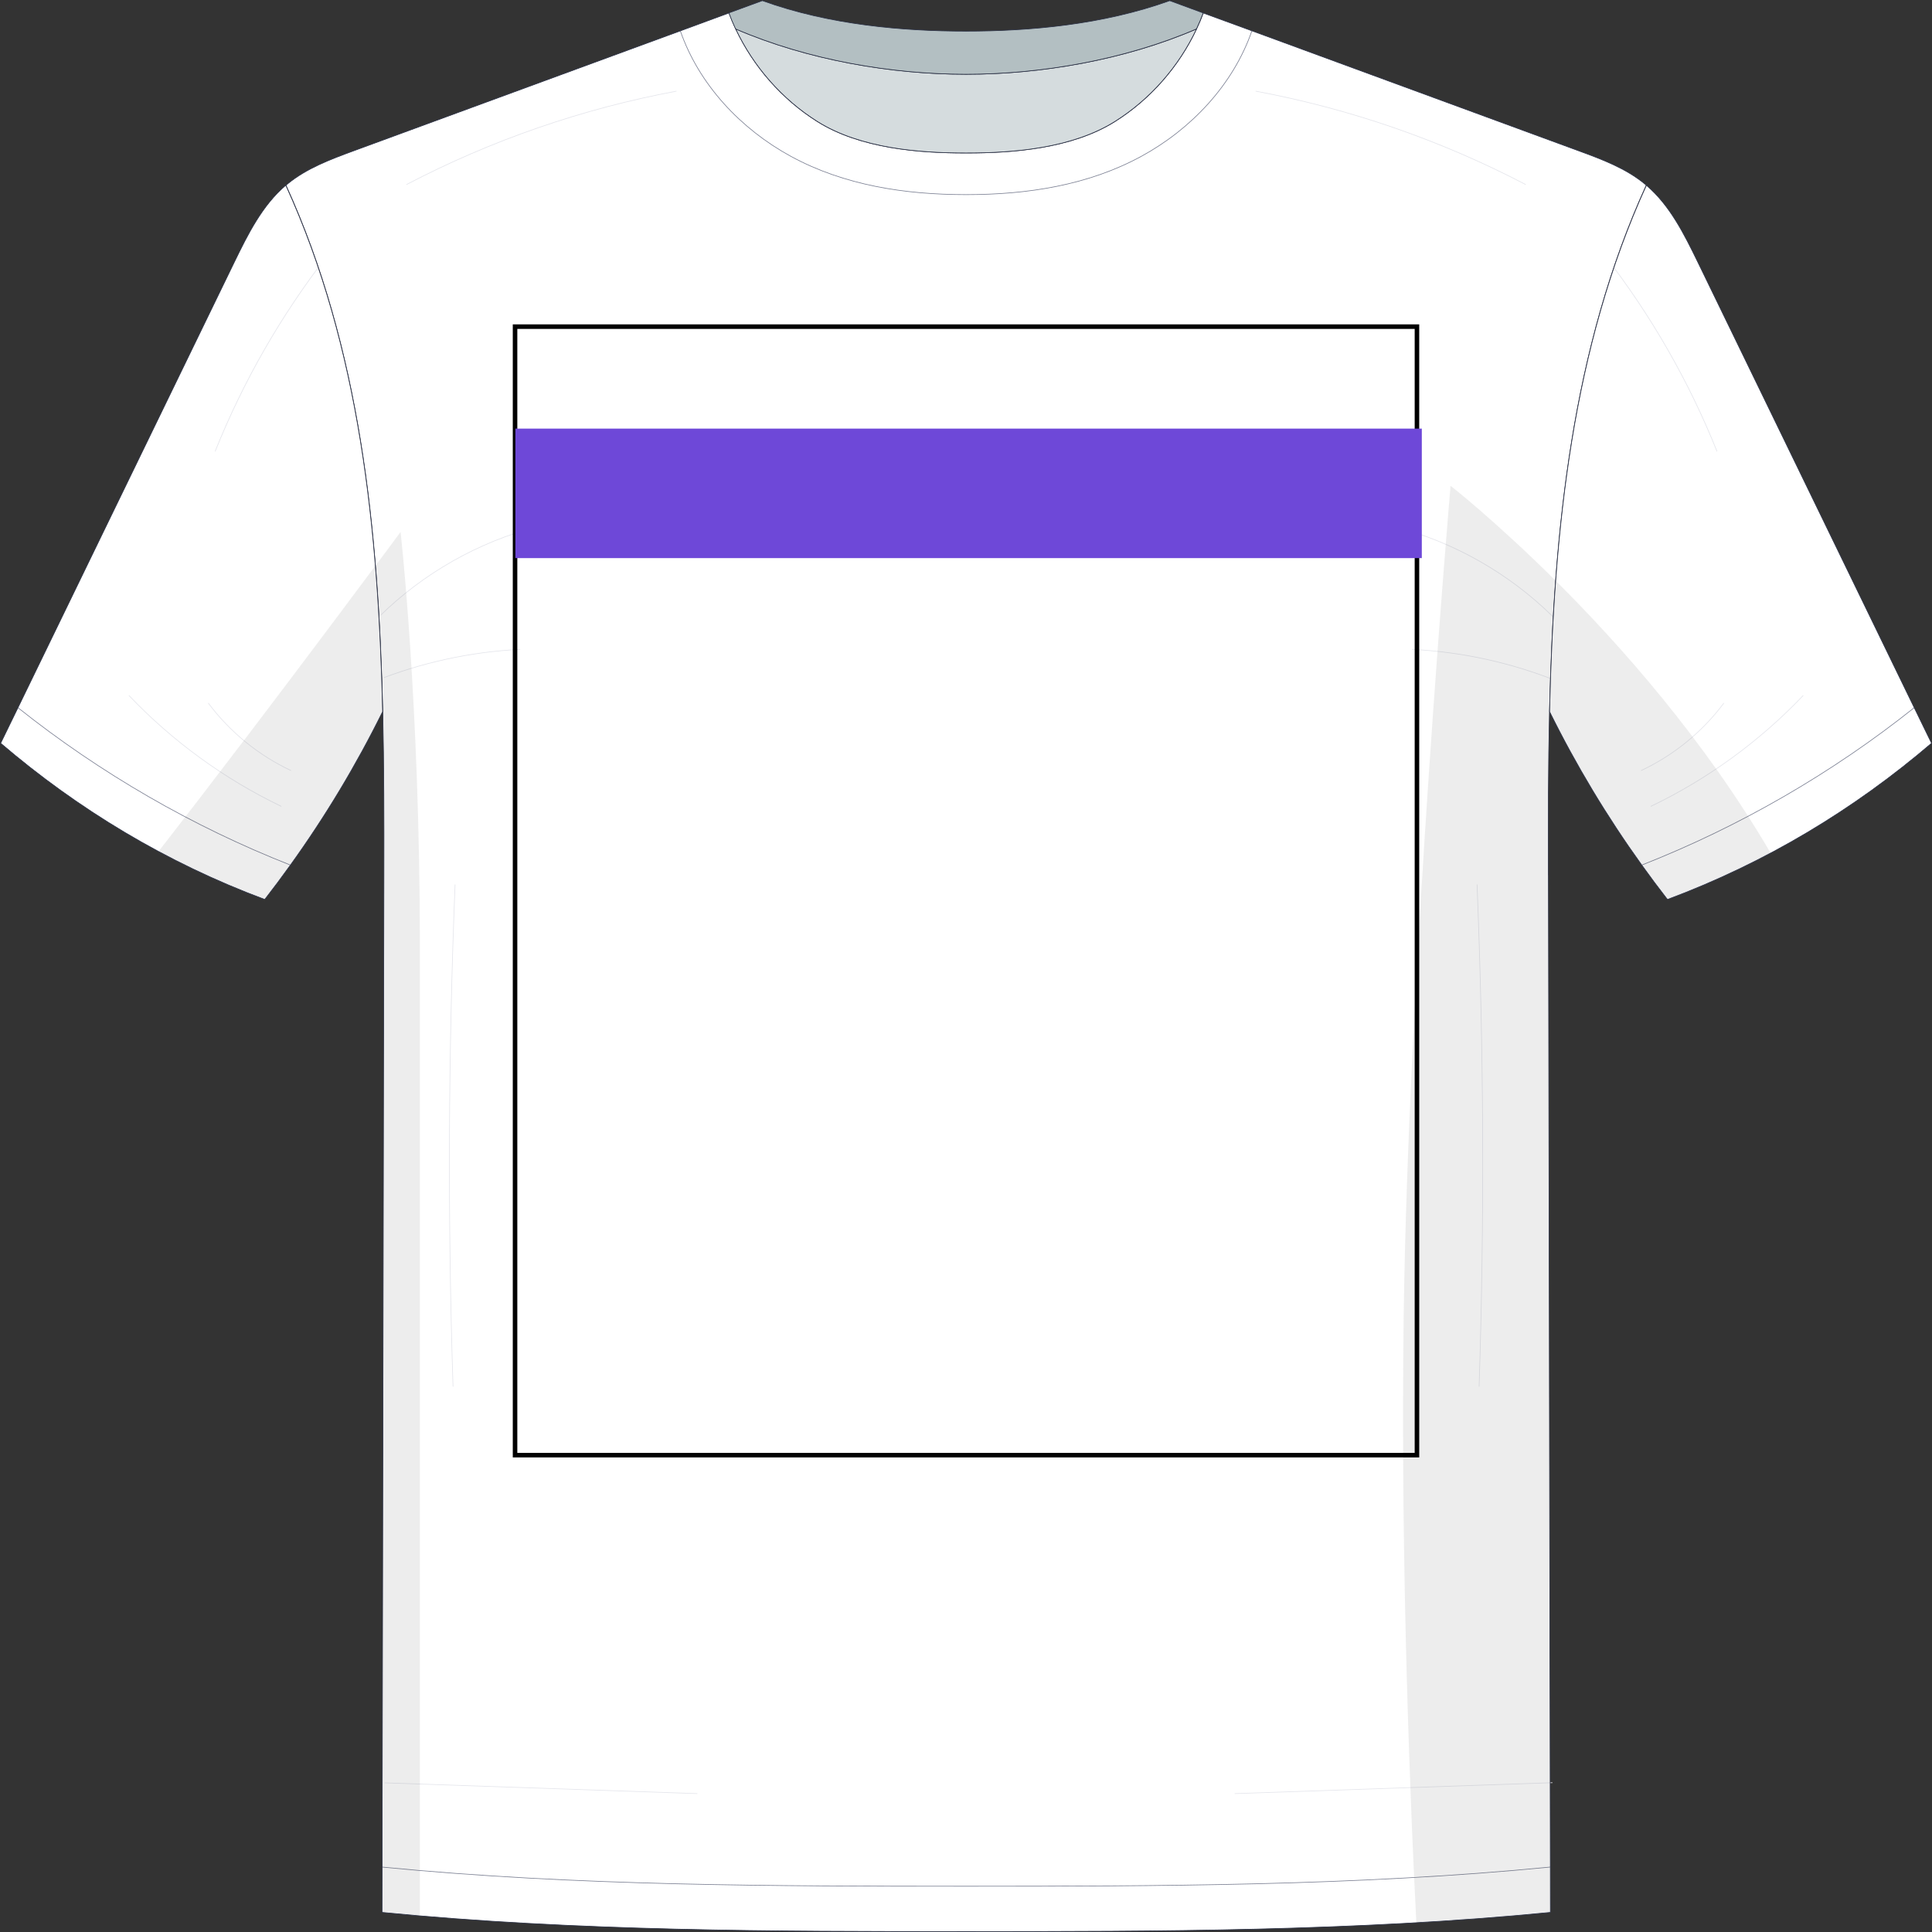 <svg width="2984" height="2984" viewBox="0 0 2984 2984" fill="none" xmlns="http://www.w3.org/2000/svg">
<rect x="0" y="0" width="2984" height="2984" fill="#333333" stroke="none"/>
<path d="M2391.34 1351.29C2391.16 1267.71 2391.25 1183.42 2393.19 1099.05C2399.79 818.2 2428.06 537.081 2542.72 286.082C2542.1 285.466 2541.4 285.025 2540.78 284.409C2511.1 259.837 2474.12 246.098 2437.92 232.8C2269.81 171.063 2101.69 109.326 1933.58 47.589C1908.57 38.43 1883.47 29.271 1858.46 20.111C1855.38 28.478 1851.94 36.669 1848.07 44.771C1820.68 102.985 1776.65 153.273 1722.13 187.62C1655.03 229.894 1562.47 236.323 1494.4 236.323H1490C1421.92 236.323 1329.28 229.894 1262.26 187.62C1207.84 153.273 1163.72 102.985 1136.33 44.771C1132.45 36.669 1129.02 28.39 1125.94 20.023C1100.93 29.271 1075.83 38.43 1050.82 47.677C882.615 109.414 714.5 171.151 546.385 232.888C510.278 246.187 473.291 259.925 443.613 284.497C442.909 285.113 442.204 285.554 441.676 286.17C556.248 537.169 584.605 818.2 591.209 1099.05V1099.23C593.059 1183.6 593.147 1267.88 592.971 1351.37C592.09 1862.18 591.033 2372.98 590.153 2883.79C590.065 2907.04 590.065 2930.46 590.065 2953.71C889.66 2983.13 1201.67 2983.31 1489.91 2983.31H1494.75C1782.99 2983.31 2095 2983.13 2394.59 2953.71C2394.59 2930.46 2394.51 2907.04 2394.51 2883.79C2393.54 2372.98 2392.57 1862.18 2391.51 1351.37L2391.34 1351.29Z" fill="white"/>
<mask id="mask0_2218_7" style="mask-type:luminance" maskUnits="userSpaceOnUse" x="445" y="52" width="2102" height="2867">
<path d="M2395.09 1356.38C2396.06 1867.18 2397.03 2377.99 2398.09 2888.79C2098.67 2918.21 1786.48 2918.38 1498.33 2918.38H1493.49C1205.34 2918.38 893.242 2918.21 593.735 2888.79C594.615 2377.99 595.672 1867.18 596.553 1356.38C596.729 1272.89 596.641 1188.61 594.791 1104.24V1104.06C588.187 823.205 559.918 542.175 445.258 291.176C445.874 290.559 446.579 290.119 447.195 289.502C476.873 264.931 513.86 251.192 549.967 237.894C718.082 176.157 886.197 114.42 1054.4 52.683C1083.2 135.821 1148.01 204.603 1225.42 246.701C1307.41 291.264 1401.11 305.707 1495.6 305.707H1495.96C1590.54 305.707 1684.24 291.264 1766.14 246.701C1843.63 204.603 1908.45 135.821 1937.25 52.683C2105.36 114.42 2273.48 176.157 2441.59 237.894C2477.79 251.192 2514.77 264.931 2544.45 289.502C2545.16 290.119 2545.86 290.559 2546.39 291.176C2431.82 542.175 2403.46 823.381 2396.86 1104.15C2394.92 1188.52 2394.74 1272.8 2395.01 1356.38H2395.09Z" fill="white"/>
</mask>
<g mask="url(#mask0_2218_7)">
<path d="M574.035 964.22C639.115 895.877 722.424 844.973 812.954 818.2" stroke="#E4E5EB" stroke-linecap="round" stroke-linejoin="round"/>
<path d="M578.789 1052.11C650.121 1023.49 726.209 1006.85 803.001 1002.97" stroke="#E4E5EB" stroke-linecap="round" stroke-linejoin="round"/>
<path d="M702.87 1366.43C692.39 1624.57 691.334 1883.05 699.7 2141.27" stroke="#E4E5EB" stroke-linecap="round" stroke-linejoin="round"/>
<path d="M563.025 2752.56C734.223 2758.46 905.508 2764.36 1076.71 2770.26" stroke="#E4E5EB" stroke-linecap="round" stroke-linejoin="round"/>
<path d="M2356.2 284.937C2225.51 216.595 2084.69 167.893 1939.74 140.855" stroke="#E4E5EB" stroke-linecap="round" stroke-linejoin="round"/>
<path d="M2410.09 964.22C2345.01 895.877 2261.7 844.973 2171.17 818.2" stroke="#E4E5EB" stroke-linecap="round" stroke-linejoin="round"/>
<path d="M2405.34 1052.11C2334 1023.49 2257.92 1006.85 2181.12 1002.97" stroke="#E4E5EB" stroke-linecap="round" stroke-linejoin="round"/>
<path d="M2281.34 1366.43C2291.82 1624.57 2292.87 1883.05 2284.51 2141.27" stroke="#E4E5EB" stroke-linecap="round" stroke-linejoin="round"/>
<path d="M2421.1 2752.56C2249.9 2758.46 2078.62 2764.36 1907.42 2770.26" stroke="#E4E5EB" stroke-linecap="round" stroke-linejoin="round"/>
<path d="M628.018 284.937C758.705 216.595 899.521 167.893 1044.47 140.855" stroke="#E4E5EB" stroke-linecap="round" stroke-linejoin="round"/>
</g>
<path d="M1933.58 47.589C1904.78 130.727 1839.96 199.509 1762.47 241.607C1680.57 286.17 1586.87 300.613 1492.28 300.613H1491.93C1397.44 300.613 1303.74 286.17 1221.75 241.607C1144.34 199.509 1079.53 130.727 1050.73 47.589" stroke="#797E91" stroke-linecap="round" stroke-linejoin="round"/>
<path d="M589.975 2883.7C889.394 2913.11 1201.58 2913.29 1489.73 2913.29H1494.57C1782.72 2913.29 2094.82 2913.11 2394.33 2883.7" stroke="#797E91" stroke-linecap="round" stroke-linejoin="round"/>
<g style="mix-blend-mode:multiply" opacity="0.09">
<path d="M591.032 1098.97V1099.14C592.881 1183.51 592.969 1267.8 592.793 1351.29C591.912 1862.09 590.856 2372.89 589.975 2883.7C589.887 2906.95 589.887 2930.38 589.887 2953.63C609.349 2955.56 628.9 2957.33 648.538 2959V1463.75C648.538 1084.7 618.684 821.634 618.684 821.634C605.474 839.512 592.617 856.862 579.848 873.948C586.012 948.631 589.359 1023.84 591.12 1099.05L591.032 1098.97Z" fill="#383838"/>
</g>
<g style="mix-blend-mode:multiply" opacity="0.09">
<path d="M2394.24 2883.7C2393.27 2372.89 2392.3 1862.09 2391.25 1351.29C2391.07 1267.71 2391.16 1183.42 2393.09 1099.05C2394.68 1031.5 2397.59 963.954 2402.52 896.757C2309.35 804.108 2240.39 750.297 2240.39 750.297C2240.39 750.297 2174.96 1511.92 2168 2032.33C2162.81 2425.3 2179.19 2806.37 2187.55 2969.48C2256.77 2965.43 2325.81 2960.32 2394.24 2953.63C2394.24 2930.38 2394.15 2906.95 2394.15 2883.7H2394.24Z" fill="#383838"/>
</g>
<path d="M2391.34 1351.29C2391.16 1267.71 2391.25 1183.42 2393.19 1099.05C2399.79 818.2 2428.06 537.081 2542.72 286.082C2542.1 285.466 2541.4 285.025 2540.78 284.409C2511.1 259.837 2474.12 246.098 2437.92 232.8C2269.81 171.063 2101.69 109.326 1933.58 47.589C1908.57 38.43 1883.47 29.271 1858.46 20.111C1855.38 28.478 1851.94 36.669 1848.07 44.771C1820.68 102.985 1776.65 153.273 1722.13 187.62C1655.03 229.894 1562.47 236.323 1494.4 236.323H1490C1421.92 236.323 1329.28 229.894 1262.26 187.62C1207.84 153.273 1163.72 102.985 1136.33 44.771C1132.45 36.669 1129.02 28.39 1125.94 20.023C1100.93 29.271 1075.83 38.43 1050.82 47.677C882.615 109.414 714.5 171.151 546.385 232.888C510.278 246.187 473.291 259.925 443.613 284.497C442.909 285.113 442.204 285.554 441.676 286.17C556.248 537.169 584.605 818.2 591.209 1099.05V1099.23C593.059 1183.6 593.147 1267.88 592.971 1351.37C592.09 1862.18 591.033 2372.98 590.153 2883.79C590.065 2907.04 590.065 2930.46 590.065 2953.71C889.66 2983.13 1201.67 2983.31 1489.91 2983.31H1494.75C1782.99 2983.31 2095 2983.13 2394.59 2953.71C2394.59 2930.46 2394.51 2907.04 2394.51 2883.79C2393.54 2372.98 2392.57 1862.18 2391.51 1351.37L2391.34 1351.29Z" stroke="#292F44" stroke-linecap="round" stroke-linejoin="round"/>
<path d="M1848.07 44.683C1820.68 102.897 1776.65 153.185 1722.13 187.532C1655.03 229.805 1562.47 236.235 1494.4 236.235H1490C1421.92 236.235 1329.28 229.805 1262.26 187.532C1207.84 153.185 1163.72 102.897 1136.33 44.683C1248.35 93.121 1378.59 114.698 1491.23 114.698H1493.17C1605.89 114.698 1736.14 93.121 1848.15 44.683H1848.07Z" fill="#D5DCDE"/>
<path d="M1848.07 44.683C1820.68 102.897 1776.65 153.185 1722.13 187.532C1655.03 229.805 1562.47 236.235 1494.4 236.235H1490C1421.92 236.235 1329.28 229.805 1262.26 187.532C1207.84 153.185 1163.72 102.897 1136.33 44.683C1248.35 93.121 1378.59 114.698 1491.23 114.698H1493.17C1605.89 114.698 1736.14 93.121 1848.15 44.683H1848.07Z" stroke="#292F44" stroke-linecap="round" stroke-linejoin="round"/>
<path d="M1858.37 20.023C1855.29 28.39 1851.85 36.58 1847.98 44.683C1735.96 93.121 1605.71 114.698 1492.99 114.698H1491.05C1378.42 114.698 1248.17 93.121 1136.15 44.683C1132.28 36.58 1128.84 28.302 1125.76 19.935C1143.02 13.594 1160.19 7.341 1177.46 1C1281.28 38.518 1394.89 48.117 1492.02 48.117C1589.16 48.117 1702.76 38.43 1806.68 1C1823.94 7.341 1841.11 13.594 1858.37 20.023Z" fill="#B3BFC2"/>
<path d="M1858.37 20.023C1855.29 28.39 1851.85 36.58 1847.98 44.683C1735.96 93.121 1605.71 114.698 1492.99 114.698H1491.05C1378.42 114.698 1248.17 93.121 1136.15 44.683C1132.28 36.58 1128.84 28.302 1125.76 19.935C1143.02 13.594 1160.19 7.341 1177.46 1C1281.28 38.518 1394.89 48.117 1492.02 48.117C1589.16 48.117 1702.76 38.43 1806.68 1C1823.94 7.341 1841.11 13.594 1858.37 20.023Z" stroke="#292F44" stroke-linecap="round" stroke-linejoin="round"/>
<path d="M441.499 286.083C405.04 317.083 382.936 361.646 361.889 404.889C249.958 635.455 137.94 866.11 27.772 1092.98C18.789 1111.38 9.895 1129.7 1 1147.93C120.504 1250.09 256.916 1332.62 408.915 1389.24C422.389 1371.89 435.687 1354.1 448.544 1336.14C502.44 1261.19 550.083 1181.93 590.944 1099.23V1099.05C584.34 818.2 556.071 537.169 441.411 286.171L441.499 286.083Z" fill="white"/>
<mask id="mask1_2218_7" style="mask-type:luminance" maskUnits="userSpaceOnUse" x="27" y="285" width="565" height="1052">
<path d="M591.032 1098.97V1099.14C550.082 1181.93 502.439 1261.1 448.632 1336.05C297.337 1276.6 154.937 1194.35 27.771 1092.98C137.94 866.021 249.958 635.367 361.976 404.8C383.024 361.558 405.04 316.995 441.587 285.994C556.159 536.993 584.516 818.023 591.12 1098.88L591.032 1098.97Z" fill="white"/>
</mask>
<g mask="url(#mask1_2218_7)">
<path d="M332.381 696.927C375.621 589.042 434.007 487.233 505.163 395.377" stroke="#E4E5EB" stroke-linecap="round" stroke-linejoin="round"/>
<path d="M199.316 1074.39C266.51 1144.94 346.472 1203.15 434.273 1245.34" stroke="#E4E5EB" stroke-linecap="round" stroke-linejoin="round"/>
<path d="M449.244 1190.03C399.135 1166.52 355.015 1130.5 321.902 1086.2" stroke="#E4E5EB" stroke-linecap="round" stroke-linejoin="round"/>
</g>
<path d="M27.771 1093.07C154.937 1194.35 297.337 1276.6 448.632 1336.14" stroke="#797E91" stroke-linecap="round" stroke-linejoin="round"/>
<g style="mix-blend-mode:multiply" opacity="0.09">
<path d="M408.916 1389.16C422.39 1371.81 435.687 1354.02 448.545 1336.05C502.44 1261.1 550.083 1181.84 590.945 1099.14V1098.97C589.184 1023.75 585.837 948.542 579.673 873.859C429.171 1076.16 313.718 1226.58 244.852 1315.09C297.25 1343.18 351.938 1368.02 408.828 1389.16H408.916Z" fill="#383838"/>
</g>
<path d="M441.499 286.083C405.04 317.083 382.936 361.646 361.889 404.889C249.958 635.455 137.94 866.11 27.772 1092.98C18.789 1111.38 9.895 1129.7 1 1147.93C120.504 1250.09 256.916 1332.62 408.915 1389.24C422.389 1371.89 435.687 1354.1 448.544 1336.14C502.44 1261.19 550.082 1181.93 590.944 1099.23V1099.05C584.34 818.2 556.071 537.169 441.411 286.171L441.499 286.083Z" stroke="#292F44" stroke-linecap="round" stroke-linejoin="round"/>
<path d="M2542.72 286.082C2579.18 317.083 2601.28 361.646 2622.33 404.888C2734.26 635.543 2846.37 866.109 2956.54 1092.98C2965.52 1111.38 2974.41 1129.7 2983.31 1147.93C2863.8 1250.09 2727.39 1332.61 2575.39 1389.24C2561.92 1371.89 2548.62 1354.1 2535.76 1336.14C2481.87 1261.19 2434.23 1181.93 2393.36 1099.23V1099.05C2399.97 818.2 2428.24 537.169 2542.9 286.17L2542.72 286.082Z" fill="white"/>
<mask id="mask2_2218_7" style="mask-type:luminance" maskUnits="userSpaceOnUse" x="2393" y="285" width="564" height="1052">
<path d="M2393.19 1098.97V1099.14C2434.14 1181.93 2481.78 1261.1 2535.59 1336.05C2686.88 1276.6 2829.28 1194.35 2956.45 1092.98C2846.28 866.021 2734.26 635.367 2622.24 404.8C2601.19 361.558 2579.18 316.995 2542.63 285.994C2428.06 536.993 2399.7 818.023 2393.1 1098.88L2393.19 1098.97Z" fill="white"/>
</mask>
<g mask="url(#mask2_2218_7)">
<path d="M2651.84 696.927C2608.6 589.042 2550.21 487.233 2479.05 395.377" stroke="#E4E5EB" stroke-linecap="round" stroke-linejoin="round"/>
<path d="M2784.9 1074.39C2717.71 1144.94 2637.75 1203.15 2549.95 1245.34" stroke="#E4E5EB" stroke-linecap="round" stroke-linejoin="round"/>
<path d="M2534.97 1190.03C2585.08 1166.52 2629.2 1130.5 2662.32 1086.2" stroke="#E4E5EB" stroke-linecap="round" stroke-linejoin="round"/>
</g>
<path d="M2956.53 1093.07C2829.37 1194.35 2686.97 1276.6 2535.67 1336.14" stroke="#797E91" stroke-linecap="round" stroke-linejoin="round"/>
<g style="mix-blend-mode:multiply" opacity="0.09">
<path d="M2402.61 896.758C2397.59 963.867 2394.77 1031.42 2393.19 1098.97V1099.14C2434.14 1181.93 2481.78 1261.1 2535.59 1336.05C2548.53 1354.02 2561.74 1371.72 2575.22 1389.16C2630.43 1368.55 2683.62 1344.5 2734.7 1317.47C2633.25 1143.79 2503.71 997.333 2402.61 896.758Z" fill="#383838"/>
</g>
<path d="M2542.72 286.082C2579.18 317.083 2601.28 361.646 2622.33 404.888C2734.26 635.543 2846.37 866.11 2956.54 1092.98C2965.52 1111.38 2974.41 1129.7 2983.31 1147.93C2863.8 1250.09 2727.39 1332.62 2575.39 1389.24C2561.92 1371.89 2548.62 1354.1 2535.76 1336.14C2481.87 1261.19 2434.23 1181.93 2393.36 1099.23V1099.05C2399.97 818.2 2428.24 537.169 2542.9 286.17L2542.72 286.082Z" stroke="#292F44" stroke-linecap="round" stroke-linejoin="round"/>
<rect x="795.5" y="504.5" width="1393" height="1743" stroke="black" stroke-width="7"/>
<rect x="796" y="662" width="1400" height="200" fill="#6E48D8"/>
</svg>
